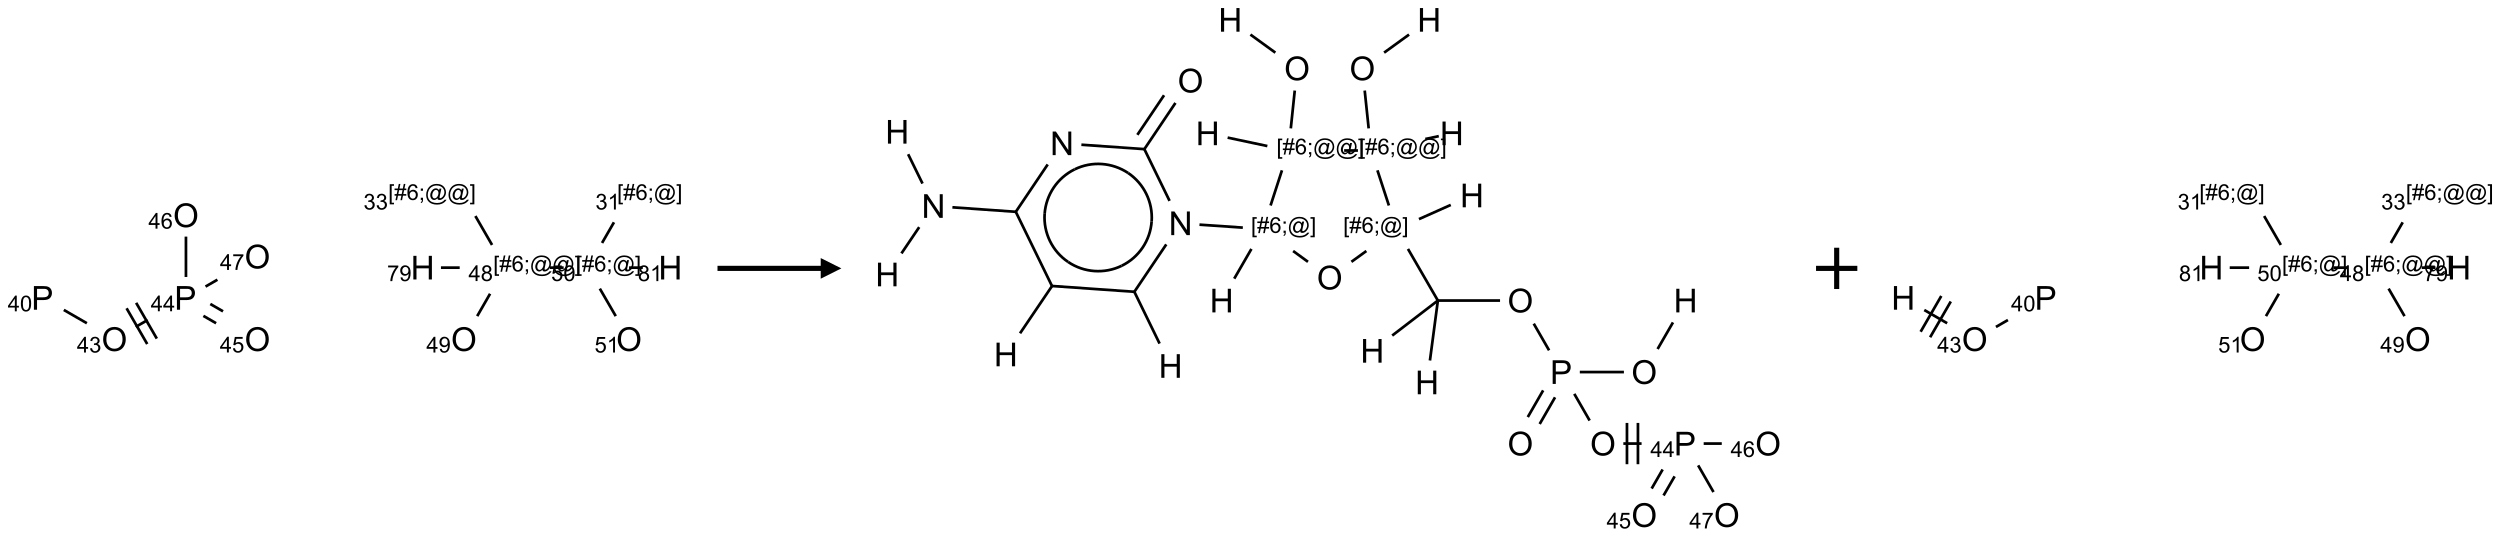 <?xml version="1.0" encoding="UTF-8"?>
<svg xmlns="http://www.w3.org/2000/svg" xmlns:xlink="http://www.w3.org/1999/xlink" width="1211" height="260" viewBox="0 0 1211 260">
<defs>
<g>
<g id="glyph-0-0">
<path d="M 2 0 L 2 -10 L 10 -10 L 10 0 Z M 2.25 -0.25 L 9.75 -0.25 L 9.75 -9.75 L 2.25 -9.75 Z M 2.25 -0.25 "/>
</g>
<g id="glyph-0-1">
<path d="M 1.234 0 L 1.234 -11.453 L 5.555 -11.453 C 6.316 -11.453 6.895 -11.418 7.297 -11.344 C 7.859 -11.25 8.332 -11.07 8.711 -10.809 C 9.09 -10.547 9.398 -10.176 9.629 -9.703 C 9.859 -9.23 9.977 -8.707 9.977 -8.141 C 9.977 -7.168 9.668 -6.344 9.047 -5.668 C 8.426 -4.992 7.309 -4.656 5.688 -4.656 L 2.75 -4.656 L 2.75 0 Z M 2.75 -6.008 L 5.711 -6.008 C 6.691 -6.008 7.387 -6.191 7.797 -6.555 C 8.207 -6.918 8.414 -7.434 8.414 -8.094 C 8.414 -8.574 8.293 -8.984 8.051 -9.324 C 7.809 -9.664 7.488 -9.891 7.094 -10 C 6.84 -10.066 6.367 -10.102 5.68 -10.102 L 2.75 -10.102 Z M 2.75 -6.008 "/>
</g>
<g id="glyph-0-2">
<path d="M 0.773 -5.578 C 0.773 -7.48 1.285 -8.969 2.305 -10.043 C 3.324 -11.117 4.645 -11.656 6.258 -11.656 C 7.316 -11.656 8.27 -11.402 9.117 -10.898 C 9.965 -10.395 10.613 -9.688 11.059 -8.785 C 11.504 -7.883 11.727 -6.855 11.727 -5.711 C 11.727 -4.551 11.492 -3.512 11.023 -2.594 C 10.555 -1.676 9.891 -0.984 9.031 -0.512 C 8.172 -0.039 7.246 0.195 6.25 0.195 C 5.172 0.195 4.207 -0.066 3.359 -0.586 C 2.512 -1.105 1.867 -1.816 1.43 -2.719 C 0.992 -3.621 0.773 -4.574 0.773 -5.578 Z M 2.336 -5.555 C 2.336 -4.176 2.707 -3.086 3.449 -2.293 C 4.191 -1.5 5.121 -1.102 6.242 -1.102 C 7.383 -1.102 8.32 -1.504 9.059 -2.305 C 9.797 -3.105 10.164 -4.246 10.164 -5.719 C 10.164 -6.652 10.008 -7.465 9.691 -8.16 C 9.375 -8.855 8.914 -9.395 8.309 -9.777 C 7.703 -10.16 7.02 -10.352 6.266 -10.352 C 5.191 -10.352 4.27 -9.984 3.496 -9.246 C 2.723 -8.508 2.336 -7.277 2.336 -5.555 Z M 2.336 -5.555 "/>
</g>
<g id="glyph-0-3">
<path d="M 1.281 0 L 1.281 -11.453 L 2.797 -11.453 L 2.797 -6.75 L 8.75 -6.75 L 8.75 -11.453 L 10.266 -11.453 L 10.266 0 L 8.75 0 L 8.75 -5.398 L 2.797 -5.398 L 2.797 0 Z M 1.281 0 "/>
</g>
<g id="glyph-0-4">
<path d="M 1.219 0 L 1.219 -11.453 L 2.773 -11.453 L 8.789 -2.461 L 8.789 -11.453 L 10.242 -11.453 L 10.242 0 L 8.688 0 L 2.672 -9 L 2.672 0 Z M 1.219 0 "/>
</g>
<g id="glyph-1-0">
<path d="M 1.332 0 L 1.332 -6.668 L 6.668 -6.668 L 6.668 0 Z M 1.5 -0.168 L 6.5 -0.168 L 6.5 -6.5 L 1.5 -6.5 Z M 1.5 -0.168 "/>
</g>
<g id="glyph-1-1">
<path d="M 3.449 0 L 3.449 -1.828 L 0.137 -1.828 L 0.137 -2.688 L 3.621 -7.637 L 4.387 -7.637 L 4.387 -2.688 L 5.418 -2.688 L 5.418 -1.828 L 4.387 -1.828 L 4.387 0 Z M 3.449 -2.688 L 3.449 -6.129 L 1.059 -2.688 Z M 3.449 -2.688 "/>
</g>
<g id="glyph-1-2">
<path d="M 0.441 -3.766 C 0.441 -4.668 0.535 -5.395 0.723 -5.945 C 0.906 -6.496 1.184 -6.922 1.551 -7.219 C 1.918 -7.516 2.375 -7.668 2.934 -7.668 C 3.344 -7.668 3.703 -7.586 4.012 -7.418 C 4.32 -7.254 4.574 -7.016 4.777 -6.707 C 4.977 -6.395 5.137 -6.016 5.25 -5.57 C 5.363 -5.125 5.422 -4.523 5.422 -3.766 C 5.422 -2.871 5.328 -2.148 5.145 -1.598 C 4.961 -1.047 4.688 -0.621 4.32 -0.32 C 3.953 -0.02 3.492 0.129 2.934 0.129 C 2.195 0.129 1.617 -0.133 1.199 -0.66 C 0.695 -1.297 0.441 -2.332 0.441 -3.766 Z M 1.406 -3.766 C 1.406 -2.512 1.555 -1.68 1.848 -1.262 C 2.141 -0.848 2.5 -0.641 2.934 -0.641 C 3.363 -0.641 3.727 -0.848 4.02 -1.266 C 4.312 -1.684 4.457 -2.516 4.457 -3.766 C 4.457 -5.023 4.312 -5.859 4.02 -6.27 C 3.727 -6.684 3.359 -6.891 2.922 -6.891 C 2.492 -6.891 2.148 -6.707 1.891 -6.344 C 1.566 -5.879 1.406 -5.02 1.406 -3.766 Z M 1.406 -3.766 "/>
</g>
<g id="glyph-1-3">
<path d="M 0.449 -2.016 L 1.387 -2.141 C 1.492 -1.609 1.676 -1.227 1.934 -0.992 C 2.191 -0.758 2.508 -0.641 2.879 -0.641 C 3.32 -0.641 3.695 -0.793 3.996 -1.098 C 4.301 -1.402 4.453 -1.781 4.453 -2.234 C 4.453 -2.664 4.312 -3.02 4.031 -3.301 C 3.75 -3.578 3.391 -3.719 2.957 -3.719 C 2.781 -3.719 2.562 -3.684 2.297 -3.613 L 2.402 -4.438 C 2.465 -4.43 2.516 -4.426 2.551 -4.426 C 2.949 -4.426 3.312 -4.531 3.629 -4.738 C 3.949 -4.949 4.109 -5.27 4.109 -5.703 C 4.109 -6.047 3.992 -6.332 3.762 -6.559 C 3.527 -6.785 3.227 -6.895 2.859 -6.895 C 2.496 -6.895 2.191 -6.781 1.949 -6.551 C 1.707 -6.324 1.547 -5.98 1.48 -5.52 L 0.543 -5.688 C 0.656 -6.316 0.918 -6.805 1.324 -7.148 C 1.73 -7.492 2.234 -7.668 2.84 -7.668 C 3.254 -7.668 3.641 -7.578 3.988 -7.398 C 4.34 -7.219 4.609 -6.977 4.793 -6.668 C 4.98 -6.359 5.074 -6.031 5.074 -5.684 C 5.074 -5.352 4.984 -5.051 4.809 -4.781 C 4.629 -4.512 4.367 -4.297 4.02 -4.137 C 4.473 -4.031 4.824 -3.816 5.074 -3.488 C 5.324 -3.16 5.449 -2.75 5.449 -2.254 C 5.449 -1.59 5.203 -1.023 4.719 -0.559 C 4.234 -0.098 3.617 0.137 2.875 0.137 C 2.203 0.137 1.648 -0.062 1.207 -0.465 C 0.762 -0.863 0.512 -1.379 0.449 -2.016 Z M 0.449 -2.016 "/>
</g>
<g id="glyph-1-4">
<path d="M 0.441 -2 L 1.426 -2.082 C 1.5 -1.605 1.668 -1.242 1.934 -1.004 C 2.199 -0.762 2.52 -0.641 2.895 -0.641 C 3.348 -0.641 3.73 -0.812 4.043 -1.152 C 4.355 -1.492 4.512 -1.941 4.512 -2.504 C 4.512 -3.039 4.359 -3.461 4.059 -3.77 C 3.758 -4.078 3.367 -4.234 2.879 -4.234 C 2.578 -4.234 2.305 -4.164 2.062 -4.027 C 1.82 -3.891 1.629 -3.715 1.488 -3.496 L 0.609 -3.609 L 1.348 -7.531 L 5.145 -7.531 L 5.145 -6.637 L 2.098 -6.637 L 1.688 -4.582 C 2.145 -4.902 2.625 -5.062 3.129 -5.062 C 3.797 -5.062 4.359 -4.832 4.816 -4.371 C 5.277 -3.91 5.504 -3.312 5.504 -2.59 C 5.504 -1.898 5.305 -1.301 4.902 -0.797 C 4.41 -0.18 3.742 0.129 2.895 0.129 C 2.199 0.129 1.633 -0.062 1.195 -0.453 C 0.758 -0.844 0.504 -1.359 0.441 -2 Z M 0.441 -2 "/>
</g>
<g id="glyph-1-5">
<path d="M 5.309 -5.766 L 4.375 -5.691 C 4.293 -6.059 4.172 -6.328 4.02 -6.496 C 3.766 -6.762 3.453 -6.895 3.082 -6.895 C 2.785 -6.895 2.523 -6.812 2.297 -6.645 C 2 -6.43 1.77 -6.117 1.598 -5.703 C 1.43 -5.289 1.34 -4.703 1.332 -3.938 C 1.559 -4.281 1.836 -4.535 2.16 -4.703 C 2.488 -4.871 2.828 -4.953 3.188 -4.953 C 3.812 -4.953 4.344 -4.723 4.785 -4.262 C 5.223 -3.801 5.441 -3.207 5.441 -2.48 C 5.441 -2 5.34 -1.555 5.133 -1.145 C 4.926 -0.73 4.641 -0.418 4.281 -0.199 C 3.922 0.02 3.512 0.129 3.051 0.129 C 2.27 0.129 1.633 -0.156 1.141 -0.73 C 0.648 -1.305 0.402 -2.254 0.402 -3.574 C 0.402 -5.051 0.672 -6.121 1.219 -6.793 C 1.695 -7.375 2.336 -7.668 3.141 -7.668 C 3.742 -7.668 4.234 -7.5 4.617 -7.16 C 5 -6.824 5.23 -6.359 5.309 -5.766 Z M 1.48 -2.473 C 1.48 -2.152 1.547 -1.844 1.684 -1.547 C 1.82 -1.25 2.016 -1.027 2.262 -0.871 C 2.508 -0.719 2.766 -0.641 3.035 -0.641 C 3.434 -0.641 3.773 -0.801 4.059 -1.121 C 4.344 -1.441 4.484 -1.875 4.484 -2.422 C 4.484 -2.949 4.344 -3.367 4.062 -3.668 C 3.781 -3.973 3.426 -4.125 3 -4.125 C 2.578 -4.125 2.219 -3.973 1.922 -3.668 C 1.625 -3.363 1.48 -2.969 1.48 -2.473 Z M 1.48 -2.473 "/>
</g>
<g id="glyph-1-6">
<path d="M 0.504 -6.637 L 0.504 -7.535 L 5.449 -7.535 L 5.449 -6.809 C 4.961 -6.289 4.48 -5.602 4.004 -4.746 C 3.527 -3.887 3.156 -3.004 2.895 -2.098 C 2.707 -1.461 2.59 -0.762 2.535 0 L 1.574 0 C 1.582 -0.602 1.703 -1.328 1.926 -2.176 C 2.152 -3.027 2.477 -3.848 2.898 -4.637 C 3.32 -5.426 3.77 -6.094 4.246 -6.637 Z M 0.504 -6.637 "/>
</g>
<g id="glyph-1-7">
<path d="M 0.582 -1.766 L 1.484 -1.848 C 1.562 -1.426 1.707 -1.117 1.922 -0.926 C 2.137 -0.734 2.414 -0.641 2.75 -0.641 C 3.039 -0.641 3.289 -0.707 3.508 -0.84 C 3.727 -0.973 3.902 -1.148 4.043 -1.367 C 4.18 -1.586 4.297 -1.887 4.391 -2.262 C 4.484 -2.637 4.531 -3.016 4.531 -3.406 C 4.531 -3.449 4.531 -3.512 4.527 -3.594 C 4.34 -3.297 4.082 -3.055 3.758 -2.867 C 3.434 -2.68 3.082 -2.59 2.703 -2.59 C 2.07 -2.59 1.535 -2.816 1.098 -3.277 C 0.66 -3.734 0.441 -4.34 0.441 -5.09 C 0.441 -5.863 0.672 -6.484 1.129 -6.957 C 1.586 -7.43 2.156 -7.668 2.844 -7.668 C 3.34 -7.668 3.793 -7.531 4.207 -7.266 C 4.617 -7 4.93 -6.617 5.145 -6.121 C 5.355 -5.629 5.465 -4.91 5.465 -3.973 C 5.465 -2.996 5.359 -2.223 5.145 -1.645 C 4.934 -1.066 4.617 -0.625 4.199 -0.324 C 3.781 -0.02 3.293 0.129 2.73 0.129 C 2.133 0.129 1.645 -0.035 1.266 -0.367 C 0.887 -0.699 0.66 -1.164 0.582 -1.766 Z M 4.422 -5.137 C 4.422 -5.676 4.277 -6.102 3.992 -6.418 C 3.707 -6.734 3.359 -6.891 2.957 -6.891 C 2.543 -6.891 2.18 -6.719 1.871 -6.379 C 1.562 -6.039 1.406 -5.598 1.406 -5.059 C 1.406 -4.57 1.555 -4.176 1.848 -3.871 C 2.141 -3.566 2.5 -3.418 2.934 -3.418 C 3.367 -3.418 3.723 -3.57 4.004 -3.871 C 4.281 -4.176 4.422 -4.598 4.422 -5.137 Z M 4.422 -5.137 "/>
</g>
<g id="glyph-1-8">
<path d="M 0.723 2.121 L 0.723 -7.637 L 2.793 -7.637 L 2.793 -6.859 L 1.66 -6.859 L 1.66 1.344 L 2.793 1.344 L 2.793 2.121 Z M 0.723 2.121 "/>
</g>
<g id="glyph-1-9">
<path d="M 0.535 0.129 L 0.988 -2.09 L 0.109 -2.09 L 0.109 -2.863 L 1.145 -2.863 L 1.531 -4.754 L 0.109 -4.754 L 0.109 -5.531 L 1.688 -5.531 L 2.141 -7.766 L 2.922 -7.766 L 2.469 -5.531 L 4.109 -5.531 L 4.562 -7.766 L 5.348 -7.766 L 4.895 -5.531 L 5.797 -5.531 L 5.797 -4.754 L 4.738 -4.754 L 4.348 -2.863 L 5.797 -2.863 L 5.797 -2.09 L 4.191 -2.09 L 3.738 0.129 L 2.957 0.129 L 3.406 -2.09 L 1.77 -2.09 L 1.316 0.129 Z M 1.926 -2.863 L 3.562 -2.863 L 3.953 -4.754 L 2.312 -4.754 Z M 1.926 -2.863 "/>
</g>
<g id="glyph-1-10">
<path d="M 0.949 -4.465 L 0.949 -5.531 L 2.016 -5.531 L 2.016 -4.465 Z M 0.949 0 L 0.949 -1.066 L 2.016 -1.066 L 2.016 0 C 2.016 0.391 1.945 0.711 1.809 0.949 C 1.668 1.191 1.449 1.379 1.145 1.512 L 0.887 1.109 C 1.082 1.023 1.23 0.895 1.324 0.727 C 1.418 0.559 1.469 0.316 1.48 0 Z M 0.949 0 "/>
</g>
<g id="glyph-1-11">
<path d="M 6.047 -0.848 C 5.82 -0.59 5.57 -0.379 5.289 -0.223 C 5.008 -0.062 4.73 0.016 4.449 0.016 C 4.141 0.016 3.84 -0.074 3.547 -0.254 C 3.254 -0.434 3.02 -0.715 2.836 -1.09 C 2.652 -1.465 2.562 -1.875 2.562 -2.324 C 2.562 -2.875 2.703 -3.43 2.988 -3.98 C 3.27 -4.535 3.621 -4.953 4.043 -5.23 C 4.461 -5.508 4.871 -5.645 5.266 -5.645 C 5.566 -5.645 5.855 -5.566 6.129 -5.41 C 6.402 -5.25 6.641 -5.012 6.84 -4.688 L 7.016 -5.496 L 7.949 -5.496 L 7.199 -2 C 7.094 -1.516 7.043 -1.246 7.043 -1.191 C 7.043 -1.098 7.078 -1.02 7.148 -0.949 C 7.219 -0.883 7.305 -0.848 7.406 -0.848 C 7.59 -0.848 7.832 -0.953 8.129 -1.168 C 8.527 -1.445 8.84 -1.816 9.07 -2.285 C 9.301 -2.75 9.418 -3.234 9.418 -3.73 C 9.418 -4.309 9.27 -4.852 8.973 -5.355 C 8.676 -5.859 8.23 -6.262 7.645 -6.562 C 7.055 -6.863 6.406 -7.016 5.691 -7.016 C 4.879 -7.016 4.137 -6.824 3.465 -6.445 C 2.793 -6.066 2.273 -5.52 1.902 -4.809 C 1.535 -4.098 1.348 -3.34 1.348 -2.527 C 1.348 -1.676 1.535 -0.941 1.902 -0.328 C 2.273 0.285 2.809 0.742 3.508 1.035 C 4.207 1.328 4.984 1.473 5.832 1.473 C 6.742 1.473 7.504 1.32 8.121 1.016 C 8.734 0.711 9.195 0.34 9.5 -0.098 L 10.441 -0.098 C 10.266 0.266 9.961 0.637 9.531 1.016 C 9.102 1.395 8.59 1.695 7.996 1.914 C 7.402 2.133 6.688 2.246 5.848 2.246 C 5.078 2.246 4.367 2.145 3.715 1.949 C 3.066 1.75 2.512 1.453 2.051 1.055 C 1.594 0.656 1.25 0.199 1.016 -0.316 C 0.723 -0.973 0.578 -1.684 0.578 -2.441 C 0.578 -3.289 0.75 -4.098 1.098 -4.863 C 1.523 -5.805 2.125 -6.527 2.902 -7.027 C 3.684 -7.527 4.629 -7.777 5.738 -7.777 C 6.602 -7.777 7.375 -7.602 8.059 -7.246 C 8.746 -6.895 9.285 -6.371 9.684 -5.672 C 10.02 -5.07 10.188 -4.418 10.188 -3.715 C 10.188 -2.707 9.832 -1.812 9.125 -1.031 C 8.492 -0.328 7.801 0.02 7.051 0.02 C 6.812 0.02 6.617 -0.016 6.473 -0.09 C 6.324 -0.16 6.215 -0.266 6.145 -0.402 C 6.102 -0.488 6.066 -0.637 6.047 -0.848 Z M 3.527 -2.262 C 3.527 -1.785 3.641 -1.414 3.863 -1.152 C 4.09 -0.887 4.348 -0.754 4.641 -0.754 C 4.836 -0.754 5.039 -0.812 5.254 -0.93 C 5.469 -1.047 5.676 -1.219 5.871 -1.449 C 6.066 -1.676 6.23 -1.969 6.355 -2.32 C 6.48 -2.672 6.543 -3.027 6.543 -3.379 C 6.543 -3.852 6.426 -4.219 6.191 -4.48 C 5.957 -4.738 5.672 -4.871 5.332 -4.871 C 5.109 -4.871 4.902 -4.812 4.707 -4.699 C 4.512 -4.586 4.32 -4.406 4.137 -4.156 C 3.953 -3.906 3.805 -3.602 3.691 -3.246 C 3.582 -2.887 3.527 -2.559 3.527 -2.262 Z M 3.527 -2.262 "/>
</g>
<g id="glyph-1-12">
<path d="M 2.27 2.121 L 0.203 2.121 L 0.203 1.344 L 1.332 1.344 L 1.332 -6.859 L 0.203 -6.859 L 0.203 -7.637 L 2.27 -7.637 Z M 2.27 2.121 "/>
</g>
<g id="glyph-1-13">
<path d="M 1.887 -4.141 C 1.496 -4.281 1.207 -4.484 1.02 -4.75 C 0.832 -5.016 0.738 -5.328 0.738 -5.699 C 0.738 -6.254 0.938 -6.719 1.34 -7.098 C 1.738 -7.477 2.27 -7.668 2.934 -7.668 C 3.598 -7.668 4.137 -7.473 4.543 -7.086 C 4.949 -6.699 5.152 -6.227 5.152 -5.672 C 5.152 -5.316 5.059 -5.008 4.871 -4.746 C 4.688 -4.484 4.406 -4.281 4.027 -4.141 C 4.496 -3.988 4.852 -3.742 5.098 -3.402 C 5.34 -3.062 5.465 -2.656 5.465 -2.184 C 5.465 -1.531 5.234 -0.98 4.77 -0.535 C 4.309 -0.09 3.703 0.129 2.949 0.129 C 2.195 0.129 1.586 -0.094 1.125 -0.539 C 0.664 -0.984 0.434 -1.543 0.434 -2.207 C 0.434 -2.703 0.559 -3.121 0.809 -3.457 C 1.062 -3.793 1.422 -4.02 1.887 -4.141 Z M 1.699 -5.73 C 1.699 -5.367 1.812 -5.074 2.047 -4.844 C 2.281 -4.613 2.582 -4.5 2.953 -4.5 C 3.312 -4.5 3.609 -4.613 3.84 -4.84 C 4.07 -5.066 4.188 -5.348 4.188 -5.676 C 4.188 -6.02 4.07 -6.309 3.832 -6.543 C 3.594 -6.777 3.297 -6.895 2.941 -6.895 C 2.586 -6.895 2.289 -6.781 2.051 -6.551 C 1.816 -6.324 1.699 -6.047 1.699 -5.73 Z M 1.395 -2.203 C 1.395 -1.938 1.461 -1.676 1.586 -1.426 C 1.711 -1.176 1.902 -0.984 2.152 -0.848 C 2.402 -0.711 2.672 -0.641 2.957 -0.641 C 3.406 -0.641 3.777 -0.785 4.066 -1.074 C 4.359 -1.363 4.504 -1.727 4.504 -2.172 C 4.504 -2.625 4.355 -2.996 4.055 -3.293 C 3.754 -3.586 3.379 -3.734 2.926 -3.734 C 2.484 -3.734 2.121 -3.59 1.832 -3.297 C 1.543 -3.004 1.395 -2.641 1.395 -2.203 Z M 1.395 -2.203 "/>
</g>
<g id="glyph-1-14">
<path d="M 3.973 0 L 3.035 0 L 3.035 -5.973 C 2.809 -5.758 2.516 -5.543 2.148 -5.328 C 1.781 -5.113 1.453 -4.953 1.16 -4.844 L 1.16 -5.75 C 1.684 -5.996 2.145 -6.297 2.535 -6.645 C 2.93 -6.996 3.207 -7.336 3.371 -7.668 L 3.973 -7.668 Z M 3.973 0 "/>
</g>
</g>
</defs>
<path fill="none" stroke-width="0.033" stroke-linecap="butt" stroke-linejoin="miter" stroke="rgb(0%, 0%, 0%)" stroke-opacity="1" stroke-miterlimit="10" d="M 0.253 1.378 L 0.532 1.539 " transform="matrix(40, 0, 0, 40, 20.795, 95.012)"/>
<path fill="none" stroke-width="0.033" stroke-linecap="butt" stroke-linejoin="miter" stroke="rgb(0%, 0%, 0%)" stroke-opacity="1" stroke-miterlimit="10" d="M 1.124 1.583 L 1.268 1.5 " transform="matrix(40, 0, 0, 40, 20.795, 95.012)"/>
<path fill="none" stroke-width="0.033" stroke-linecap="butt" stroke-linejoin="miter" stroke="rgb(0%, 0%, 0%)" stroke-opacity="1" stroke-miterlimit="10" d="M 1.379 1.725 L 1.129 1.292 " transform="matrix(40, 0, 0, 40, 20.795, 95.012)"/>
<path fill="none" stroke-width="0.033" stroke-linecap="butt" stroke-linejoin="miter" stroke="rgb(0%, 0%, 0%)" stroke-opacity="1" stroke-miterlimit="10" d="M 1.263 1.791 L 1.013 1.358 " transform="matrix(40, 0, 0, 40, 20.795, 95.012)"/>
<path fill="none" stroke-width="0.033" stroke-linecap="butt" stroke-linejoin="miter" stroke="rgb(0%, 0%, 0%)" stroke-opacity="1" stroke-miterlimit="10" d="M 1.943 1.45 L 2.097 1.539 " transform="matrix(40, 0, 0, 40, 20.795, 95.012)"/>
<path fill="none" stroke-width="0.033" stroke-linecap="butt" stroke-linejoin="miter" stroke="rgb(0%, 0%, 0%)" stroke-opacity="1" stroke-miterlimit="10" d="M 2.027 1.306 L 2.181 1.395 " transform="matrix(40, 0, 0, 40, 20.795, 95.012)"/>
<path fill="none" stroke-width="0.033" stroke-linecap="butt" stroke-linejoin="miter" stroke="rgb(0%, 0%, 0%)" stroke-opacity="1" stroke-miterlimit="10" d="M 1.732 0.979 L 1.732 0.49 " transform="matrix(40, 0, 0, 40, 20.795, 95.012)"/>
<path fill="none" stroke-width="0.033" stroke-linecap="butt" stroke-linejoin="miter" stroke="rgb(0%, 0%, 0%)" stroke-opacity="1" stroke-miterlimit="10" d="M 1.969 1.095 L 2.113 1.012 " transform="matrix(40, 0, 0, 40, 20.795, 95.012)"/>
<path fill="none" stroke-width="0.033" stroke-linecap="butt" stroke-linejoin="miter" stroke="rgb(0%, 0%, 0%)" stroke-opacity="1" stroke-miterlimit="10" d="M 5.259 1.453 L 5.415 1.182 " transform="matrix(40, 0, 0, 40, 20.795, 95.012)"/>
<path fill="none" stroke-width="0.033" stroke-linecap="butt" stroke-linejoin="miter" stroke="rgb(0%, 0%, 0%)" stroke-opacity="1" stroke-miterlimit="10" d="M 5.439 0.591 L 5.237 0.241 " transform="matrix(40, 0, 0, 40, 20.795, 95.012)"/>
<path fill="none" stroke-width="0.033" stroke-linecap="butt" stroke-linejoin="miter" stroke="rgb(0%, 0%, 0%)" stroke-opacity="1" stroke-miterlimit="10" d="M 5.047 0.866 L 4.82 0.866 " transform="matrix(40, 0, 0, 40, 20.795, 95.012)"/>
<path fill="none" stroke-width="0.033" stroke-linecap="butt" stroke-linejoin="miter" stroke="rgb(0%, 0%, 0%)" stroke-opacity="1" stroke-miterlimit="10" d="M 6.14 0.866 L 6.306 0.866 " transform="matrix(40, 0, 0, 40, 20.795, 95.012)"/>
<path fill="none" stroke-width="0.033" stroke-linecap="butt" stroke-linejoin="miter" stroke="rgb(0%, 0%, 0%)" stroke-opacity="1" stroke-miterlimit="10" d="M 6.771 0.567 L 6.915 0.317 " transform="matrix(40, 0, 0, 40, 20.795, 95.012)"/>
<path fill="none" stroke-width="0.033" stroke-linecap="butt" stroke-linejoin="miter" stroke="rgb(0%, 0%, 0%)" stroke-opacity="1" stroke-miterlimit="10" d="M 6.744 1.12 L 6.937 1.453 " transform="matrix(40, 0, 0, 40, 20.795, 95.012)"/>
<path fill="none" stroke-width="0.033" stroke-linecap="butt" stroke-linejoin="miter" stroke="rgb(0%, 0%, 0%)" stroke-opacity="1" stroke-miterlimit="10" d="M 7.098 0.866 L 7.264 0.866 " transform="matrix(40, 0, 0, 40, 20.795, 95.012)"/>
<g fill="rgb(0%, 0%, 0%)" fill-opacity="1">
<use xlink:href="#glyph-0-1" x="15.191" y="150.02"/>
</g>
<g fill="rgb(0%, 0%, 0%)" fill-opacity="1">
<use xlink:href="#glyph-1-1" x="3.734" y="150.812"/>
<use xlink:href="#glyph-1-2" x="9.667" y="150.812"/>
</g>
<g fill="rgb(0%, 0%, 0%)" fill-opacity="1">
<use xlink:href="#glyph-0-2" x="49.188" y="170.023"/>
</g>
<g fill="rgb(0%, 0%, 0%)" fill-opacity="1">
<use xlink:href="#glyph-1-1" x="37.246" y="170.773"/>
<use xlink:href="#glyph-1-3" x="43.178" y="170.773"/>
</g>
<g fill="rgb(0%, 0%, 0%)" fill-opacity="1">
<use xlink:href="#glyph-0-1" x="84.473" y="150.02"/>
</g>
<g fill="rgb(0%, 0%, 0%)" fill-opacity="1">
<use xlink:href="#glyph-1-1" x="73.023" y="150.781"/>
<use xlink:href="#glyph-1-1" x="78.956" y="150.781"/>
</g>
<g fill="rgb(0%, 0%, 0%)" fill-opacity="1">
<use xlink:href="#glyph-0-2" x="118.469" y="170.023"/>
</g>
<g fill="rgb(0%, 0%, 0%)" fill-opacity="1">
<use xlink:href="#glyph-1-1" x="106.469" y="170.742"/>
<use xlink:href="#glyph-1-4" x="112.401" y="170.742"/>
</g>
<g fill="rgb(0%, 0%, 0%)" fill-opacity="1">
<use xlink:href="#glyph-0-2" x="83.828" y="110.023"/>
</g>
<g fill="rgb(0%, 0%, 0%)" fill-opacity="1">
<use xlink:href="#glyph-1-1" x="71.891" y="110.773"/>
<use xlink:href="#glyph-1-5" x="77.823" y="110.773"/>
</g>
<g fill="rgb(0%, 0%, 0%)" fill-opacity="1">
<use xlink:href="#glyph-0-2" x="118.469" y="130.023"/>
</g>
<g fill="rgb(0%, 0%, 0%)" fill-opacity="1">
<use xlink:href="#glyph-1-1" x="106.527" y="130.742"/>
<use xlink:href="#glyph-1-6" x="112.46" y="130.742"/>
</g>
<g fill="rgb(0%, 0%, 0%)" fill-opacity="1">
<use xlink:href="#glyph-0-2" x="218.469" y="170.023"/>
</g>
<g fill="rgb(0%, 0%, 0%)" fill-opacity="1">
<use xlink:href="#glyph-1-1" x="206.512" y="170.773"/>
<use xlink:href="#glyph-1-7" x="212.444" y="170.773"/>
</g>
<g fill="rgb(0%, 0%, 0%)" fill-opacity="1">
<use xlink:href="#glyph-1-8" x="238.93" y="131.504"/>
<use xlink:href="#glyph-1-9" x="241.893" y="131.504"/>
<use xlink:href="#glyph-1-5" x="247.826" y="131.504"/>
<use xlink:href="#glyph-1-10" x="253.758" y="131.504"/>
<use xlink:href="#glyph-1-11" x="256.721" y="131.504"/>
<use xlink:href="#glyph-1-11" x="267.549" y="131.504"/>
<use xlink:href="#glyph-1-12" x="278.378" y="131.504"/>
</g>
<g fill="rgb(0%, 0%, 0%)" fill-opacity="1">
<use xlink:href="#glyph-1-1" x="226.926" y="136.133"/>
<use xlink:href="#glyph-1-13" x="232.858" y="136.133"/>
</g>
<g fill="rgb(0%, 0%, 0%)" fill-opacity="1">
<use xlink:href="#glyph-1-8" x="188.059" y="96.863"/>
<use xlink:href="#glyph-1-9" x="191.022" y="96.863"/>
<use xlink:href="#glyph-1-5" x="196.954" y="96.863"/>
<use xlink:href="#glyph-1-10" x="202.887" y="96.863"/>
<use xlink:href="#glyph-1-11" x="205.85" y="96.863"/>
<use xlink:href="#glyph-1-11" x="216.678" y="96.863"/>
<use xlink:href="#glyph-1-12" x="227.507" y="96.863"/>
</g>
<g fill="rgb(0%, 0%, 0%)" fill-opacity="1">
<use xlink:href="#glyph-1-3" x="176.07" y="101.492"/>
<use xlink:href="#glyph-1-3" x="182.003" y="101.492"/>
</g>
<g fill="rgb(0%, 0%, 0%)" fill-opacity="1">
<use xlink:href="#glyph-0-3" x="198.945" y="135.379"/>
</g>
<g fill="rgb(0%, 0%, 0%)" fill-opacity="1">
<use xlink:href="#glyph-1-6" x="187.496" y="136.172"/>
<use xlink:href="#glyph-1-7" x="193.428" y="136.172"/>
</g>
<g fill="rgb(0%, 0%, 0%)" fill-opacity="1">
<use xlink:href="#glyph-1-8" x="278.93" y="131.504"/>
<use xlink:href="#glyph-1-9" x="281.893" y="131.504"/>
<use xlink:href="#glyph-1-5" x="287.826" y="131.504"/>
<use xlink:href="#glyph-1-10" x="293.758" y="131.504"/>
<use xlink:href="#glyph-1-11" x="296.721" y="131.504"/>
<use xlink:href="#glyph-1-12" x="307.549" y="131.504"/>
</g>
<g fill="rgb(0%, 0%, 0%)" fill-opacity="1">
<use xlink:href="#glyph-1-4" x="266.965" y="136.133"/>
<use xlink:href="#glyph-1-2" x="272.897" y="136.133"/>
</g>
<g fill="rgb(0%, 0%, 0%)" fill-opacity="1">
<use xlink:href="#glyph-1-8" x="298.93" y="96.863"/>
<use xlink:href="#glyph-1-9" x="301.893" y="96.863"/>
<use xlink:href="#glyph-1-5" x="307.826" y="96.863"/>
<use xlink:href="#glyph-1-10" x="313.758" y="96.863"/>
<use xlink:href="#glyph-1-11" x="316.721" y="96.863"/>
<use xlink:href="#glyph-1-12" x="327.549" y="96.863"/>
</g>
<g fill="rgb(0%, 0%, 0%)" fill-opacity="1">
<use xlink:href="#glyph-1-3" x="288.414" y="101.492"/>
<use xlink:href="#glyph-1-14" x="294.346" y="101.492"/>
</g>
<g fill="rgb(0%, 0%, 0%)" fill-opacity="1">
<use xlink:href="#glyph-0-2" x="298.469" y="170.023"/>
</g>
<g fill="rgb(0%, 0%, 0%)" fill-opacity="1">
<use xlink:href="#glyph-1-4" x="288" y="170.773"/>
<use xlink:href="#glyph-1-14" x="293.932" y="170.773"/>
</g>
<g fill="rgb(0%, 0%, 0%)" fill-opacity="1">
<use xlink:href="#glyph-0-3" x="318.945" y="135.379"/>
</g>
<g fill="rgb(0%, 0%, 0%)" fill-opacity="1">
<use xlink:href="#glyph-1-13" x="308.984" y="136.172"/>
<use xlink:href="#glyph-1-14" x="314.917" y="136.172"/>
</g>
<path fill-rule="nonzero" fill="rgb(0%, 0%, 0%)" fill-opacity="1" d="M 347.555 131.25 L 397.555 131.25 L 397.555 135 L 407.555 130 L 397.555 125 L 397.555 128.75 L 347.555 128.75 "/>
<path fill="none" stroke-width="0.033" stroke-linecap="butt" stroke-linejoin="miter" stroke="rgb(0%, 0%, 0%)" stroke-opacity="1" stroke-miterlimit="10" d="M 6.319 0.178 L 6.017 0.397 " transform="matrix(40, 0, 0, 40, 429.783, 9.625)"/>
<path fill="none" stroke-width="0.033" stroke-linecap="butt" stroke-linejoin="miter" stroke="rgb(0%, 0%, 0%)" stroke-opacity="1" stroke-miterlimit="10" d="M 5.782 0.856 L 5.83 1.314 " transform="matrix(40, 0, 0, 40, 429.783, 9.625)"/>
<path fill="none" stroke-width="0.033" stroke-linecap="butt" stroke-linejoin="miter" stroke="rgb(0%, 0%, 0%)" stroke-opacity="1" stroke-miterlimit="10" d="M 6.516 1.443 L 6.679 1.408 " transform="matrix(40, 0, 0, 40, 429.783, 9.625)"/>
<path fill="none" stroke-width="0.033" stroke-linecap="butt" stroke-linejoin="miter" stroke="rgb(0%, 0%, 0%)" stroke-opacity="1" stroke-miterlimit="10" d="M 5.7 1.582 L 5.533 1.582 " transform="matrix(40, 0, 0, 40, 429.783, 9.625)"/>
<path fill="none" stroke-width="0.033" stroke-linecap="butt" stroke-linejoin="miter" stroke="rgb(0%, 0%, 0%)" stroke-opacity="1" stroke-miterlimit="10" d="M 4.603 1.528 L 4.122 1.426 " transform="matrix(40, 0, 0, 40, 429.783, 9.625)"/>
<path fill="none" stroke-width="0.033" stroke-linecap="butt" stroke-linejoin="miter" stroke="rgb(0%, 0%, 0%)" stroke-opacity="1" stroke-miterlimit="10" d="M 4.887 1.314 L 4.935 0.856 " transform="matrix(40, 0, 0, 40, 429.783, 9.625)"/>
<path fill="none" stroke-width="0.033" stroke-linecap="butt" stroke-linejoin="miter" stroke="rgb(0%, 0%, 0%)" stroke-opacity="1" stroke-miterlimit="10" d="M 4.7 0.397 L 4.398 0.178 " transform="matrix(40, 0, 0, 40, 429.783, 9.625)"/>
<path fill="none" stroke-width="0.033" stroke-linecap="butt" stroke-linejoin="miter" stroke="rgb(0%, 0%, 0%)" stroke-opacity="1" stroke-miterlimit="10" d="M 4.78 1.822 L 4.642 2.248 " transform="matrix(40, 0, 0, 40, 429.783, 9.625)"/>
<path fill="none" stroke-width="0.033" stroke-linecap="butt" stroke-linejoin="miter" stroke="rgb(0%, 0%, 0%)" stroke-opacity="1" stroke-miterlimit="10" d="M 4.41 2.774 L 4.202 3.134 " transform="matrix(40, 0, 0, 40, 429.783, 9.625)"/>
<path fill="none" stroke-width="0.033" stroke-linecap="butt" stroke-linejoin="miter" stroke="rgb(0%, 0%, 0%)" stroke-opacity="1" stroke-miterlimit="10" d="M 4.306 2.516 L 3.781 2.48 " transform="matrix(40, 0, 0, 40, 429.783, 9.625)"/>
<path fill="none" stroke-width="0.033" stroke-linecap="butt" stroke-linejoin="miter" stroke="rgb(0%, 0%, 0%)" stroke-opacity="1" stroke-miterlimit="10" d="M 3.379 2.719 L 2.987 3.301 " transform="matrix(40, 0, 0, 40, 429.783, 9.625)"/>
<path fill="none" stroke-width="0.033" stroke-linecap="butt" stroke-linejoin="miter" stroke="rgb(0%, 0%, 0%)" stroke-opacity="1" stroke-miterlimit="10" d="M 2.988 3.284 L 3.298 3.92 " transform="matrix(40, 0, 0, 40, 429.783, 9.625)"/>
<path fill="none" stroke-width="0.033" stroke-linecap="butt" stroke-linejoin="miter" stroke="rgb(0%, 0%, 0%)" stroke-opacity="1" stroke-miterlimit="10" d="M 2.993 3.293 L 1.985 3.222 " transform="matrix(40, 0, 0, 40, 429.783, 9.625)"/>
<path fill="none" stroke-width="0.033" stroke-linecap="butt" stroke-linejoin="miter" stroke="rgb(0%, 0%, 0%)" stroke-opacity="1" stroke-miterlimit="10" d="M 2.001 3.215 L 1.608 3.796 " transform="matrix(40, 0, 0, 40, 429.783, 9.625)"/>
<path fill="none" stroke-width="0.033" stroke-linecap="butt" stroke-linejoin="miter" stroke="rgb(0%, 0%, 0%)" stroke-opacity="1" stroke-miterlimit="10" d="M 1.995 3.223 L 1.552 2.315 " transform="matrix(40, 0, 0, 40, 429.783, 9.625)"/>
<path fill="none" stroke-width="0.033" stroke-linecap="butt" stroke-linejoin="miter" stroke="rgb(0%, 0%, 0%)" stroke-opacity="1" stroke-miterlimit="10" d="M 1.566 2.325 L 0.789 2.27 " transform="matrix(40, 0, 0, 40, 429.783, 9.625)"/>
<path fill="none" stroke-width="0.033" stroke-linecap="butt" stroke-linejoin="miter" stroke="rgb(0%, 0%, 0%)" stroke-opacity="1" stroke-miterlimit="10" d="M 0.387 2.51 L 0.172 2.828 " transform="matrix(40, 0, 0, 40, 429.783, 9.625)"/>
<path fill="none" stroke-width="0.033" stroke-linecap="butt" stroke-linejoin="miter" stroke="rgb(0%, 0%, 0%)" stroke-opacity="1" stroke-miterlimit="10" d="M 0.427 1.982 L 0.253 1.627 " transform="matrix(40, 0, 0, 40, 429.783, 9.625)"/>
<path fill="none" stroke-width="0.033" stroke-linecap="butt" stroke-linejoin="miter" stroke="rgb(0%, 0%, 0%)" stroke-opacity="1" stroke-miterlimit="10" d="M 1.557 2.324 L 1.943 1.751 " transform="matrix(40, 0, 0, 40, 429.783, 9.625)"/>
<path fill="none" stroke-width="0.033" stroke-linecap="butt" stroke-linejoin="miter" stroke="rgb(0%, 0%, 0%)" stroke-opacity="1" stroke-miterlimit="10" d="M 2.351 1.512 L 3.123 1.566 " transform="matrix(40, 0, 0, 40, 429.783, 9.625)"/>
<path fill="none" stroke-width="0.033" stroke-linecap="butt" stroke-linejoin="miter" stroke="rgb(0%, 0%, 0%)" stroke-opacity="1" stroke-miterlimit="10" d="M 3.109 1.556 L 3.419 2.192 " transform="matrix(40, 0, 0, 40, 429.783, 9.625)"/>
<path fill="none" stroke-width="0.033" stroke-linecap="butt" stroke-linejoin="miter" stroke="rgb(0%, 0%, 0%)" stroke-opacity="1" stroke-miterlimit="10" d="M 3.114 1.565 L 3.49 1.006 " transform="matrix(40, 0, 0, 40, 429.783, 9.625)"/>
<path fill="none" stroke-width="0.033" stroke-linecap="butt" stroke-linejoin="miter" stroke="rgb(0%, 0%, 0%)" stroke-opacity="1" stroke-miterlimit="10" d="M 3.029 1.392 L 3.352 0.913 " transform="matrix(40, 0, 0, 40, 429.783, 9.625)"/>
<path fill="none" stroke-width="0.033" stroke-linecap="butt" stroke-linejoin="miter" stroke="rgb(0%, 0%, 0%)" stroke-opacity="1" stroke-miterlimit="10" d="M 4.915 2.799 L 5.095 2.93 " transform="matrix(40, 0, 0, 40, 429.783, 9.625)"/>
<path fill="none" stroke-width="0.033" stroke-linecap="butt" stroke-linejoin="miter" stroke="rgb(0%, 0%, 0%)" stroke-opacity="1" stroke-miterlimit="10" d="M 5.621 2.93 L 5.802 2.799 " transform="matrix(40, 0, 0, 40, 429.783, 9.625)"/>
<path fill="none" stroke-width="0.033" stroke-linecap="butt" stroke-linejoin="miter" stroke="rgb(0%, 0%, 0%)" stroke-opacity="1" stroke-miterlimit="10" d="M 6.075 2.248 L 5.936 1.822 " transform="matrix(40, 0, 0, 40, 429.783, 9.625)"/>
<path fill="none" stroke-width="0.033" stroke-linecap="butt" stroke-linejoin="miter" stroke="rgb(0%, 0%, 0%)" stroke-opacity="1" stroke-miterlimit="10" d="M 6.439 2.413 L 6.824 2.241 " transform="matrix(40, 0, 0, 40, 429.783, 9.625)"/>
<path fill="none" stroke-width="0.033" stroke-linecap="butt" stroke-linejoin="miter" stroke="rgb(0%, 0%, 0%)" stroke-opacity="1" stroke-miterlimit="10" d="M 6.306 2.774 L 6.668 3.399 " transform="matrix(40, 0, 0, 40, 429.783, 9.625)"/>
<path fill="none" stroke-width="0.033" stroke-linecap="butt" stroke-linejoin="miter" stroke="rgb(0%, 0%, 0%)" stroke-opacity="1" stroke-miterlimit="10" d="M 6.668 3.399 L 6.572 4.125 " transform="matrix(40, 0, 0, 40, 429.783, 9.625)"/>
<path fill="none" stroke-width="0.033" stroke-linecap="butt" stroke-linejoin="miter" stroke="rgb(0%, 0%, 0%)" stroke-opacity="1" stroke-miterlimit="10" d="M 6.668 3.399 L 6.115 3.823 " transform="matrix(40, 0, 0, 40, 429.783, 9.625)"/>
<path fill="none" stroke-width="0.033" stroke-linecap="butt" stroke-linejoin="miter" stroke="rgb(0%, 0%, 0%)" stroke-opacity="1" stroke-miterlimit="10" d="M 6.668 3.399 L 7.421 3.399 " transform="matrix(40, 0, 0, 40, 429.783, 9.625)"/>
<path fill="none" stroke-width="0.033" stroke-linecap="butt" stroke-linejoin="miter" stroke="rgb(0%, 0%, 0%)" stroke-opacity="1" stroke-miterlimit="10" d="M 7.829 3.679 L 8.015 4.002 " transform="matrix(40, 0, 0, 40, 429.783, 9.625)"/>
<path fill="none" stroke-width="0.033" stroke-linecap="butt" stroke-linejoin="miter" stroke="rgb(0%, 0%, 0%)" stroke-opacity="1" stroke-miterlimit="10" d="M 7.943 4.487 L 7.757 4.81 " transform="matrix(40, 0, 0, 40, 429.783, 9.625)"/>
<path fill="none" stroke-width="0.033" stroke-linecap="butt" stroke-linejoin="miter" stroke="rgb(0%, 0%, 0%)" stroke-opacity="1" stroke-miterlimit="10" d="M 8.087 4.571 L 7.901 4.894 " transform="matrix(40, 0, 0, 40, 429.783, 9.625)"/>
<path fill="none" stroke-width="0.033" stroke-linecap="butt" stroke-linejoin="miter" stroke="rgb(0%, 0%, 0%)" stroke-opacity="1" stroke-miterlimit="10" d="M 8.387 4.265 L 8.921 4.265 " transform="matrix(40, 0, 0, 40, 429.783, 9.625)"/>
<path fill="none" stroke-width="0.033" stroke-linecap="butt" stroke-linejoin="miter" stroke="rgb(0%, 0%, 0%)" stroke-opacity="1" stroke-miterlimit="10" d="M 9.329 3.986 L 9.515 3.664 " transform="matrix(40, 0, 0, 40, 429.783, 9.625)"/>
<path fill="none" stroke-width="0.033" stroke-linecap="butt" stroke-linejoin="miter" stroke="rgb(0%, 0%, 0%)" stroke-opacity="1" stroke-miterlimit="10" d="M 8.32 4.529 L 8.506 4.852 " transform="matrix(40, 0, 0, 40, 429.783, 9.625)"/>
<path fill="none" stroke-width="0.033" stroke-linecap="butt" stroke-linejoin="miter" stroke="rgb(0%, 0%, 0%)" stroke-opacity="1" stroke-miterlimit="10" d="M 8.914 5.131 L 9.135 5.131 " transform="matrix(40, 0, 0, 40, 429.783, 9.625)"/>
<path fill="none" stroke-width="0.033" stroke-linecap="butt" stroke-linejoin="miter" stroke="rgb(0%, 0%, 0%)" stroke-opacity="1" stroke-miterlimit="10" d="M 9.091 5.381 L 9.091 4.881 " transform="matrix(40, 0, 0, 40, 429.783, 9.625)"/>
<path fill="none" stroke-width="0.033" stroke-linecap="butt" stroke-linejoin="miter" stroke="rgb(0%, 0%, 0%)" stroke-opacity="1" stroke-miterlimit="10" d="M 8.958 5.381 L 8.958 4.881 " transform="matrix(40, 0, 0, 40, 429.783, 9.625)"/>
<path fill="none" stroke-width="0.033" stroke-linecap="butt" stroke-linejoin="miter" stroke="rgb(0%, 0%, 0%)" stroke-opacity="1" stroke-miterlimit="10" d="M 9.39 5.445 L 9.257 5.676 " transform="matrix(40, 0, 0, 40, 429.783, 9.625)"/>
<path fill="none" stroke-width="0.033" stroke-linecap="butt" stroke-linejoin="miter" stroke="rgb(0%, 0%, 0%)" stroke-opacity="1" stroke-miterlimit="10" d="M 9.535 5.528 L 9.401 5.76 " transform="matrix(40, 0, 0, 40, 429.783, 9.625)"/>
<path fill="none" stroke-width="0.033" stroke-linecap="butt" stroke-linejoin="miter" stroke="rgb(0%, 0%, 0%)" stroke-opacity="1" stroke-miterlimit="10" d="M 9.887 5.131 L 10.106 5.131 " transform="matrix(40, 0, 0, 40, 429.783, 9.625)"/>
<path fill="none" stroke-width="0.033" stroke-linecap="butt" stroke-linejoin="miter" stroke="rgb(0%, 0%, 0%)" stroke-opacity="1" stroke-miterlimit="10" d="M 9.82 5.395 L 10.006 5.718 " transform="matrix(40, 0, 0, 40, 429.783, 9.625)"/>
<path fill="none" stroke-width="0.033" stroke-linecap="butt" stroke-linejoin="miter" stroke="rgb(0%, 0%, 0%)" stroke-opacity="1" stroke-miterlimit="10" d="M 3.202 2.439 C 3.186 2.671 3.048 2.876 2.839 2.978 " transform="matrix(40, 0, 0, 40, 429.783, 9.625)"/>
<path fill="none" stroke-width="0.033" stroke-linecap="butt" stroke-linejoin="miter" stroke="rgb(0%, 0%, 0%)" stroke-opacity="1" stroke-miterlimit="10" d="M 2.918 1.855 C 3.11 1.985 3.218 2.208 3.202 2.439 " transform="matrix(40, 0, 0, 40, 429.783, 9.625)"/>
<path fill="none" stroke-width="0.033" stroke-linecap="butt" stroke-linejoin="miter" stroke="rgb(0%, 0%, 0%)" stroke-opacity="1" stroke-miterlimit="10" d="M 2.27 1.81 C 2.478 1.708 2.725 1.726 2.918 1.855 " transform="matrix(40, 0, 0, 40, 429.783, 9.625)"/>
<path fill="none" stroke-width="0.033" stroke-linecap="butt" stroke-linejoin="miter" stroke="rgb(0%, 0%, 0%)" stroke-opacity="1" stroke-miterlimit="10" d="M 1.906 2.349 C 1.923 2.117 2.061 1.912 2.27 1.81 " transform="matrix(40, 0, 0, 40, 429.783, 9.625)"/>
<path fill="none" stroke-width="0.033" stroke-linecap="butt" stroke-linejoin="miter" stroke="rgb(0%, 0%, 0%)" stroke-opacity="1" stroke-miterlimit="10" d="M 2.191 2.932 C 1.999 2.803 1.89 2.58 1.906 2.349 " transform="matrix(40, 0, 0, 40, 429.783, 9.625)"/>
<path fill="none" stroke-width="0.033" stroke-linecap="butt" stroke-linejoin="miter" stroke="rgb(0%, 0%, 0%)" stroke-opacity="1" stroke-miterlimit="10" d="M 2.839 2.978 C 2.631 3.079 2.383 3.062 2.191 2.932 " transform="matrix(40, 0, 0, 40, 429.783, 9.625)"/>
<g fill="rgb(0%, 0%, 0%)" fill-opacity="1">
<use xlink:href="#glyph-0-3" x="686.527" y="15.352"/>
</g>
<g fill="rgb(0%, 0%, 0%)" fill-opacity="1">
<use xlink:href="#glyph-0-2" x="653.691" y="38.867"/>
</g>
<g fill="rgb(0%, 0%, 0%)" fill-opacity="1">
<use xlink:href="#glyph-1-8" x="658.332" y="74.77"/>
<use xlink:href="#glyph-1-9" x="661.296" y="74.77"/>
<use xlink:href="#glyph-1-5" x="667.228" y="74.77"/>
<use xlink:href="#glyph-1-10" x="673.16" y="74.77"/>
<use xlink:href="#glyph-1-11" x="676.124" y="74.77"/>
<use xlink:href="#glyph-1-11" x="686.952" y="74.77"/>
<use xlink:href="#glyph-1-12" x="697.78" y="74.77"/>
</g>
<g fill="rgb(0%, 0%, 0%)" fill-opacity="1">
<use xlink:href="#glyph-0-3" x="697.477" y="70.328"/>
</g>
<g fill="rgb(0%, 0%, 0%)" fill-opacity="1">
<use xlink:href="#glyph-1-8" x="618.332" y="74.77"/>
<use xlink:href="#glyph-1-9" x="621.296" y="74.77"/>
<use xlink:href="#glyph-1-5" x="627.228" y="74.77"/>
<use xlink:href="#glyph-1-10" x="633.16" y="74.77"/>
<use xlink:href="#glyph-1-11" x="636.124" y="74.77"/>
<use xlink:href="#glyph-1-11" x="646.952" y="74.77"/>
<use xlink:href="#glyph-1-12" x="657.78" y="74.77"/>
</g>
<g fill="rgb(0%, 0%, 0%)" fill-opacity="1">
<use xlink:href="#glyph-0-3" x="579.223" y="70.328"/>
</g>
<g fill="rgb(0%, 0%, 0%)" fill-opacity="1">
<use xlink:href="#glyph-0-2" x="622.055" y="38.867"/>
</g>
<g fill="rgb(0%, 0%, 0%)" fill-opacity="1">
<use xlink:href="#glyph-0-3" x="590.168" y="15.352"/>
</g>
<g fill="rgb(0%, 0%, 0%)" fill-opacity="1">
<use xlink:href="#glyph-1-8" x="605.973" y="112.812"/>
<use xlink:href="#glyph-1-9" x="608.936" y="112.812"/>
<use xlink:href="#glyph-1-5" x="614.868" y="112.812"/>
<use xlink:href="#glyph-1-10" x="620.801" y="112.812"/>
<use xlink:href="#glyph-1-11" x="623.764" y="112.812"/>
<use xlink:href="#glyph-1-12" x="634.592" y="112.812"/>
</g>
<g fill="rgb(0%, 0%, 0%)" fill-opacity="1">
<use xlink:href="#glyph-0-3" x="585.988" y="151.328"/>
</g>
<g fill="rgb(0%, 0%, 0%)" fill-opacity="1">
<use xlink:href="#glyph-0-4" x="566.129" y="113.898"/>
</g>
<g fill="rgb(0%, 0%, 0%)" fill-opacity="1">
<use xlink:href="#glyph-0-3" x="561.254" y="183.012"/>
</g>
<g fill="rgb(0%, 0%, 0%)" fill-opacity="1">
<use xlink:href="#glyph-0-3" x="481.449" y="177.43"/>
</g>
<g fill="rgb(0%, 0%, 0%)" fill-opacity="1">
<use xlink:href="#glyph-0-4" x="446.422" y="105.527"/>
</g>
<g fill="rgb(0%, 0%, 0%)" fill-opacity="1">
<use xlink:href="#glyph-0-3" x="424.012" y="138.688"/>
</g>
<g fill="rgb(0%, 0%, 0%)" fill-opacity="1">
<use xlink:href="#glyph-0-3" x="428.844" y="69.574"/>
</g>
<g fill="rgb(0%, 0%, 0%)" fill-opacity="1">
<use xlink:href="#glyph-0-4" x="508.691" y="75.156"/>
</g>
<g fill="rgb(0%, 0%, 0%)" fill-opacity="1">
<use xlink:href="#glyph-0-2" x="570.441" y="44.789"/>
</g>
<g fill="rgb(0%, 0%, 0%)" fill-opacity="1">
<use xlink:href="#glyph-0-2" x="637.871" y="140.203"/>
</g>
<g fill="rgb(0%, 0%, 0%)" fill-opacity="1">
<use xlink:href="#glyph-1-8" x="650.652" y="112.812"/>
<use xlink:href="#glyph-1-9" x="653.616" y="112.812"/>
<use xlink:href="#glyph-1-5" x="659.548" y="112.812"/>
<use xlink:href="#glyph-1-10" x="665.48" y="112.812"/>
<use xlink:href="#glyph-1-11" x="668.444" y="112.812"/>
<use xlink:href="#glyph-1-12" x="679.272" y="112.812"/>
</g>
<g fill="rgb(0%, 0%, 0%)" fill-opacity="1">
<use xlink:href="#glyph-0-3" x="707.25" y="100.418"/>
</g>
<g fill="rgb(0%, 0%, 0%)" fill-opacity="1">
<use xlink:href="#glyph-0-3" x="685.488" y="190.984"/>
</g>
<g fill="rgb(0%, 0%, 0%)" fill-opacity="1">
<use xlink:href="#glyph-0-3" x="658.977" y="175.68"/>
</g>
<g fill="rgb(0%, 0%, 0%)" fill-opacity="1">
<use xlink:href="#glyph-0-2" x="730.234" y="151.332"/>
</g>
<g fill="rgb(0%, 0%, 0%)" fill-opacity="1">
<use xlink:href="#glyph-0-1" x="750.879" y="185.969"/>
</g>
<g fill="rgb(0%, 0%, 0%)" fill-opacity="1">
<use xlink:href="#glyph-0-2" x="730.234" y="220.613"/>
</g>
<g fill="rgb(0%, 0%, 0%)" fill-opacity="1">
<use xlink:href="#glyph-0-2" x="790.234" y="185.973"/>
</g>
<g fill="rgb(0%, 0%, 0%)" fill-opacity="1">
<use xlink:href="#glyph-0-3" x="810.711" y="151.328"/>
</g>
<g fill="rgb(0%, 0%, 0%)" fill-opacity="1">
<use xlink:href="#glyph-0-2" x="770.234" y="220.613"/>
</g>
<g fill="rgb(0%, 0%, 0%)" fill-opacity="1">
<use xlink:href="#glyph-0-1" x="810.879" y="220.609"/>
</g>
<g fill="rgb(0%, 0%, 0%)" fill-opacity="1">
<use xlink:href="#glyph-1-1" x="799.43" y="221.371"/>
<use xlink:href="#glyph-1-1" x="805.362" y="221.371"/>
</g>
<g fill="rgb(0%, 0%, 0%)" fill-opacity="1">
<use xlink:href="#glyph-0-2" x="790.234" y="255.254"/>
</g>
<g fill="rgb(0%, 0%, 0%)" fill-opacity="1">
<use xlink:href="#glyph-1-1" x="778.234" y="255.973"/>
<use xlink:href="#glyph-1-4" x="784.167" y="255.973"/>
</g>
<g fill="rgb(0%, 0%, 0%)" fill-opacity="1">
<use xlink:href="#glyph-0-2" x="850.234" y="220.613"/>
</g>
<g fill="rgb(0%, 0%, 0%)" fill-opacity="1">
<use xlink:href="#glyph-1-1" x="838.297" y="221.363"/>
<use xlink:href="#glyph-1-5" x="844.229" y="221.363"/>
</g>
<g fill="rgb(0%, 0%, 0%)" fill-opacity="1">
<use xlink:href="#glyph-0-2" x="830.234" y="255.254"/>
</g>
<g fill="rgb(0%, 0%, 0%)" fill-opacity="1">
<use xlink:href="#glyph-1-1" x="818.293" y="255.973"/>
<use xlink:href="#glyph-1-6" x="824.225" y="255.973"/>
</g>
<path fill="none" stroke-width="0.062" stroke-linecap="butt" stroke-linejoin="miter" stroke="rgb(0%, 0%, 0%)" stroke-opacity="1" stroke-miterlimit="10" d="M -0 0 L 0.5 0 M 0.25 -0.25 L 0.25 0.25 " transform="matrix(40, 0, 0, 40, 879.689, 130)"/>
<path fill="none" stroke-width="0.033" stroke-linecap="butt" stroke-linejoin="miter" stroke="rgb(0%, 0%, 0%)" stroke-opacity="1" stroke-miterlimit="10" d="M 0.255 1.379 L 0.532 1.539 " transform="matrix(40, 0, 0, 40, 921.916, 95.012)"/>
<path fill="none" stroke-width="0.033" stroke-linecap="butt" stroke-linejoin="miter" stroke="rgb(0%, 0%, 0%)" stroke-opacity="1" stroke-miterlimit="10" d="M 0.326 1.709 L 0.576 1.276 " transform="matrix(40, 0, 0, 40, 921.916, 95.012)"/>
<path fill="none" stroke-width="0.033" stroke-linecap="butt" stroke-linejoin="miter" stroke="rgb(0%, 0%, 0%)" stroke-opacity="1" stroke-miterlimit="10" d="M 0.211 1.642 L 0.461 1.209 " transform="matrix(40, 0, 0, 40, 921.916, 95.012)"/>
<path fill="none" stroke-width="0.033" stroke-linecap="butt" stroke-linejoin="miter" stroke="rgb(0%, 0%, 0%)" stroke-opacity="1" stroke-miterlimit="10" d="M 1.123 1.584 L 1.268 1.5 " transform="matrix(40, 0, 0, 40, 921.916, 95.012)"/>
<path fill="none" stroke-width="0.033" stroke-linecap="butt" stroke-linejoin="miter" stroke="rgb(0%, 0%, 0%)" stroke-opacity="1" stroke-miterlimit="10" d="M 4.393 1.453 L 4.549 1.182 " transform="matrix(40, 0, 0, 40, 921.916, 95.012)"/>
<path fill="none" stroke-width="0.033" stroke-linecap="butt" stroke-linejoin="miter" stroke="rgb(0%, 0%, 0%)" stroke-opacity="1" stroke-miterlimit="10" d="M 4.573 0.591 L 4.371 0.241 " transform="matrix(40, 0, 0, 40, 921.916, 95.012)"/>
<path fill="none" stroke-width="0.033" stroke-linecap="butt" stroke-linejoin="miter" stroke="rgb(0%, 0%, 0%)" stroke-opacity="1" stroke-miterlimit="10" d="M 4.189 0.866 L 3.954 0.866 " transform="matrix(40, 0, 0, 40, 921.916, 95.012)"/>
<path fill="none" stroke-width="0.033" stroke-linecap="butt" stroke-linejoin="miter" stroke="rgb(0%, 0%, 0%)" stroke-opacity="1" stroke-miterlimit="10" d="M 5.209 0.866 L 5.376 0.866 " transform="matrix(40, 0, 0, 40, 921.916, 95.012)"/>
<path fill="none" stroke-width="0.033" stroke-linecap="butt" stroke-linejoin="miter" stroke="rgb(0%, 0%, 0%)" stroke-opacity="1" stroke-miterlimit="10" d="M 5.905 0.567 L 6.049 0.317 " transform="matrix(40, 0, 0, 40, 921.916, 95.012)"/>
<path fill="none" stroke-width="0.033" stroke-linecap="butt" stroke-linejoin="miter" stroke="rgb(0%, 0%, 0%)" stroke-opacity="1" stroke-miterlimit="10" d="M 5.878 1.12 L 6.071 1.453 " transform="matrix(40, 0, 0, 40, 921.916, 95.012)"/>
<path fill="none" stroke-width="0.033" stroke-linecap="butt" stroke-linejoin="miter" stroke="rgb(0%, 0%, 0%)" stroke-opacity="1" stroke-miterlimit="10" d="M 6.279 0.866 L 6.446 0.866 " transform="matrix(40, 0, 0, 40, 921.916, 95.012)"/>
<g fill="rgb(0%, 0%, 0%)" fill-opacity="1">
<use xlink:href="#glyph-0-3" x="916.145" y="150.02"/>
</g>
<g fill="rgb(0%, 0%, 0%)" fill-opacity="1">
<use xlink:href="#glyph-0-2" x="950.309" y="170.023"/>
</g>
<g fill="rgb(0%, 0%, 0%)" fill-opacity="1">
<use xlink:href="#glyph-1-1" x="938.367" y="170.773"/>
<use xlink:href="#glyph-1-3" x="944.299" y="170.773"/>
</g>
<g fill="rgb(0%, 0%, 0%)" fill-opacity="1">
<use xlink:href="#glyph-0-1" x="985.594" y="150.02"/>
</g>
<g fill="rgb(0%, 0%, 0%)" fill-opacity="1">
<use xlink:href="#glyph-1-1" x="974.141" y="150.812"/>
<use xlink:href="#glyph-1-2" x="980.073" y="150.812"/>
</g>
<g fill="rgb(0%, 0%, 0%)" fill-opacity="1">
<use xlink:href="#glyph-0-2" x="1084.949" y="170.023"/>
</g>
<g fill="rgb(0%, 0%, 0%)" fill-opacity="1">
<use xlink:href="#glyph-1-4" x="1074.48" y="170.773"/>
<use xlink:href="#glyph-1-14" x="1080.413" y="170.773"/>
</g>
<g fill="rgb(0%, 0%, 0%)" fill-opacity="1">
<use xlink:href="#glyph-1-8" x="1105.41" y="131.504"/>
<use xlink:href="#glyph-1-9" x="1108.374" y="131.504"/>
<use xlink:href="#glyph-1-5" x="1114.306" y="131.504"/>
<use xlink:href="#glyph-1-10" x="1120.238" y="131.504"/>
<use xlink:href="#glyph-1-11" x="1123.202" y="131.504"/>
<use xlink:href="#glyph-1-12" x="1134.03" y="131.504"/>
</g>
<g fill="rgb(0%, 0%, 0%)" fill-opacity="1">
<use xlink:href="#glyph-1-4" x="1093.445" y="136.133"/>
<use xlink:href="#glyph-1-2" x="1099.378" y="136.133"/>
</g>
<g fill="rgb(0%, 0%, 0%)" fill-opacity="1">
<use xlink:href="#glyph-1-8" x="1065.367" y="96.863"/>
<use xlink:href="#glyph-1-9" x="1068.331" y="96.863"/>
<use xlink:href="#glyph-1-5" x="1074.263" y="96.863"/>
<use xlink:href="#glyph-1-10" x="1080.195" y="96.863"/>
<use xlink:href="#glyph-1-11" x="1083.159" y="96.863"/>
<use xlink:href="#glyph-1-12" x="1093.987" y="96.863"/>
</g>
<g fill="rgb(0%, 0%, 0%)" fill-opacity="1">
<use xlink:href="#glyph-1-3" x="1054.855" y="101.492"/>
<use xlink:href="#glyph-1-14" x="1060.788" y="101.492"/>
</g>
<g fill="rgb(0%, 0%, 0%)" fill-opacity="1">
<use xlink:href="#glyph-0-3" x="1065.426" y="135.379"/>
</g>
<g fill="rgb(0%, 0%, 0%)" fill-opacity="1">
<use xlink:href="#glyph-1-13" x="1055.465" y="136.172"/>
<use xlink:href="#glyph-1-14" x="1061.397" y="136.172"/>
</g>
<g fill="rgb(0%, 0%, 0%)" fill-opacity="1">
<use xlink:href="#glyph-1-8" x="1145.41" y="131.504"/>
<use xlink:href="#glyph-1-9" x="1148.374" y="131.504"/>
<use xlink:href="#glyph-1-5" x="1154.306" y="131.504"/>
<use xlink:href="#glyph-1-10" x="1160.238" y="131.504"/>
<use xlink:href="#glyph-1-11" x="1163.202" y="131.504"/>
<use xlink:href="#glyph-1-11" x="1174.03" y="131.504"/>
<use xlink:href="#glyph-1-12" x="1184.858" y="131.504"/>
</g>
<g fill="rgb(0%, 0%, 0%)" fill-opacity="1">
<use xlink:href="#glyph-1-1" x="1133.406" y="136.133"/>
<use xlink:href="#glyph-1-13" x="1139.339" y="136.133"/>
</g>
<g fill="rgb(0%, 0%, 0%)" fill-opacity="1">
<use xlink:href="#glyph-1-8" x="1165.41" y="96.863"/>
<use xlink:href="#glyph-1-9" x="1168.374" y="96.863"/>
<use xlink:href="#glyph-1-5" x="1174.306" y="96.863"/>
<use xlink:href="#glyph-1-10" x="1180.238" y="96.863"/>
<use xlink:href="#glyph-1-11" x="1183.202" y="96.863"/>
<use xlink:href="#glyph-1-11" x="1194.03" y="96.863"/>
<use xlink:href="#glyph-1-12" x="1204.858" y="96.863"/>
</g>
<g fill="rgb(0%, 0%, 0%)" fill-opacity="1">
<use xlink:href="#glyph-1-3" x="1153.422" y="101.492"/>
<use xlink:href="#glyph-1-3" x="1159.354" y="101.492"/>
</g>
<g fill="rgb(0%, 0%, 0%)" fill-opacity="1">
<use xlink:href="#glyph-0-2" x="1164.949" y="170.023"/>
</g>
<g fill="rgb(0%, 0%, 0%)" fill-opacity="1">
<use xlink:href="#glyph-1-1" x="1152.992" y="170.773"/>
<use xlink:href="#glyph-1-7" x="1158.924" y="170.773"/>
</g>
<g fill="rgb(0%, 0%, 0%)" fill-opacity="1">
<use xlink:href="#glyph-0-3" x="1185.426" y="135.379"/>
</g>
<g fill="rgb(0%, 0%, 0%)" fill-opacity="1">
<use xlink:href="#glyph-1-6" x="1173.977" y="136.172"/>
<use xlink:href="#glyph-1-7" x="1179.909" y="136.172"/>
</g>
</svg>
